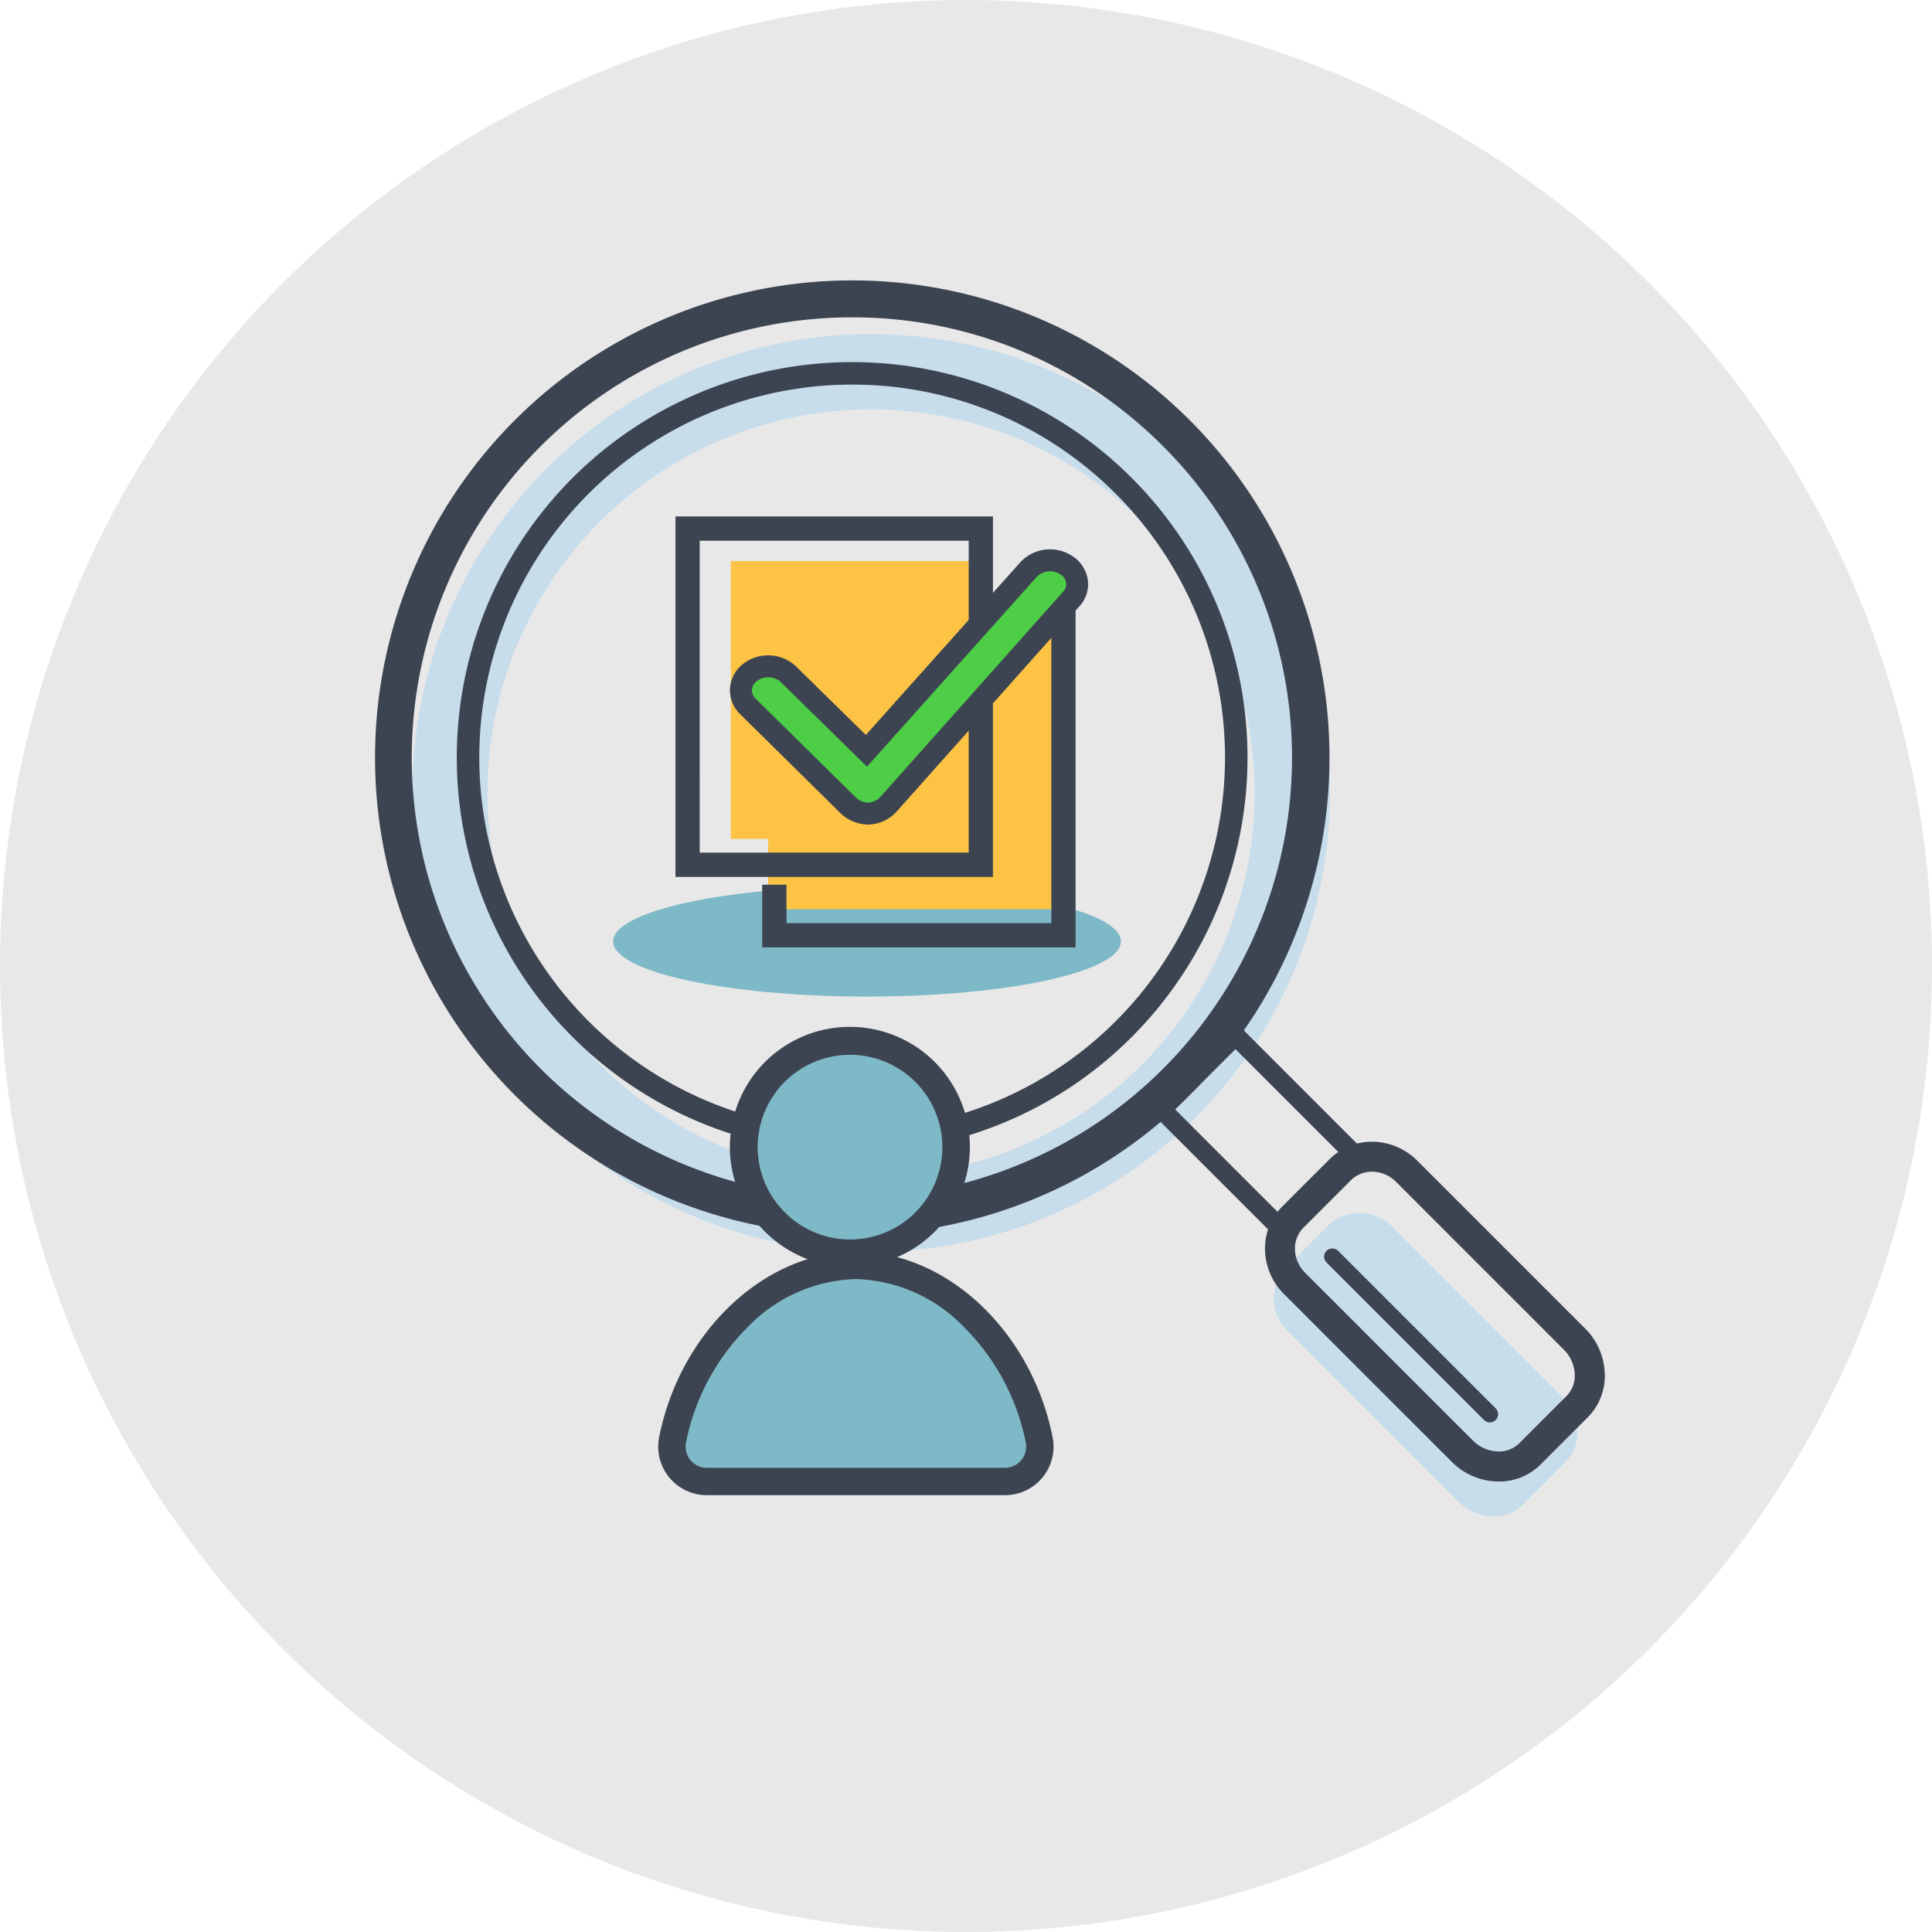 <svg xmlns="http://www.w3.org/2000/svg" xmlns:xlink="http://www.w3.org/1999/xlink" width="191" height="191" viewBox="0 0 191 191">
  <defs>
    <clipPath id="clip-path">
      <rect id="Rectángulo_3517" data-name="Rectángulo 3517" width="121.651" height="122.255" fill="none"/>
    </clipPath>
  </defs>
  <g id="Grupo_17664" data-name="Grupo 17664" transform="translate(-422 -7244)">
    <circle id="Elipse_969" data-name="Elipse 969" cx="95.5" cy="95.5" r="95.5" transform="translate(422 7244)" fill="#e8e8e8"/>
    <g id="Grupo_17446" data-name="Grupo 17446" transform="translate(459 7271.666)">
      <g id="Grupo_17445" data-name="Grupo 17445" clip-path="url(#clip-path)">
        <path id="Trazado_35647" data-name="Trazado 35647" d="M89.974,31.246a45.365,45.365,0,1,0,0,64.155,45.364,45.364,0,0,0,0-64.155M84.712,90.14a37.923,37.923,0,1,1,0-53.632,37.924,37.924,0,0,1,0,53.632" transform="translate(-8.785 -12.59)" fill="#c7ddeb"/>
        <path id="Trazado_35648" data-name="Trazado 35648" d="M325.9,326.66c1.86,1.86,2.122,4.79.476,6.435l-4.364,4.365c-1.646,1.645-4.575,1.384-6.434-.477l-16.6-16.6a4.512,4.512,0,0,1-.389-6.346l4.365-4.365a4.513,4.513,0,0,1,6.347.388Z" transform="translate(-208.526 -216.297)" fill="#c7ddeb"/>
        <path id="Trazado_35649" data-name="Trazado 35649" d="M129.183,205.98c0,3.011-11.238,5.452-25.1,5.452s-25.1-2.441-25.1-5.452,11.238-5.452,25.1-5.452,25.1,2.441,25.1,5.452" transform="translate(-55.367 -140.576)" fill="#7eb9c7"/>
        <path id="Trazado_35650" data-name="Trazado 35650" d="M47.219,94.415A47.18,47.18,0,1,1,80.608,80.607,47.073,47.073,0,0,1,47.219,94.415m0-90.707A43.512,43.512,0,1,0,77.986,16.452,43.227,43.227,0,0,0,47.219,3.708" transform="translate(-0.001)" fill="#3d4451"/>
        <path id="Trazado_35651" data-name="Trazado 35651" d="M66.287,105.374A39.086,39.086,0,1,1,93.938,93.939a38.981,38.981,0,0,1-27.652,11.435m0-75.948A36.862,36.862,0,1,0,92.366,40.21,36.762,36.762,0,0,0,66.288,29.426" transform="translate(-19.069 -19.07)" fill="#3d4451"/>
        <path id="Trazado_35652" data-name="Trazado 35652" d="M269.35,267.535l-13.469-13.469,8.637-8.638L277.987,258.9Zm-10.792-13.469,10.792,10.792,5.961-5.961-10.792-10.792Z" transform="translate(-179.38 -172.053)" fill="#3d4451"/>
        <path id="Trazado_35653" data-name="Trazado 35653" d="M319.221,319.487c-.083,0-.167,0-.251-.005a5.871,5.871,0,0,1-3.9-1.726l-16.6-16.6a5.669,5.669,0,0,1-1.683-3.873,5.189,5.189,0,0,1,1.514-3.844l4.687-4.686a5.169,5.169,0,0,1,3.844-1.514,5.672,5.672,0,0,1,3.873,1.683l16.6,16.6a5.87,5.87,0,0,1,1.725,3.9,5.124,5.124,0,0,1-1.47,3.9l-4.685,4.686a5.1,5.1,0,0,1-3.652,1.475m-12.536-30.625a3.568,3.568,0,0,0-2.551,1.039l-4.687,4.686a3.576,3.576,0,0,0-1.037,2.652A4.052,4.052,0,0,0,299.616,300l16.6,16.6a4.3,4.3,0,0,0,2.822,1.251,3.527,3.527,0,0,0,2.682-.994l4.686-4.686a3.517,3.517,0,0,0,.995-2.681,4.3,4.3,0,0,0-1.251-2.823l-16.6-16.6a4.049,4.049,0,0,0-2.764-1.207h-.1" transform="translate(-208.052 -201.36)" fill="#3d4451"/>
        <path id="Trazado_35654" data-name="Trazado 35654" d="M317.652,318.588c-.093,0-.187,0-.281-.006a6.535,6.535,0,0,1-4.346-1.922l-16.6-16.6a6.336,6.336,0,0,1-1.879-4.329,5.851,5.851,0,0,1,1.709-4.335l4.687-4.686a5.875,5.875,0,0,1,4.335-1.71,6.336,6.336,0,0,1,4.329,1.879l16.6,16.6a6.541,6.541,0,0,1,1.921,4.347,5.787,5.787,0,0,1-1.666,4.405l-4.685,4.686a5.759,5.759,0,0,1-4.125,1.671m-12.536-30.625a2.906,2.906,0,0,0-2.079.843l-4.687,4.686a2.913,2.913,0,0,0-.842,2.161,3.382,3.382,0,0,0,1.011,2.307l16.6,16.6a3.627,3.627,0,0,0,2.377,1.055,2.855,2.855,0,0,0,2.179-.8l4.686-4.686a2.855,2.855,0,0,0,.8-2.179,3.627,3.627,0,0,0-1.055-2.378l-16.6-16.6a3.381,3.381,0,0,0-2.307-1.011h-.083" transform="translate(-206.483 -199.791)" fill="#3d4451"/>
        <path id="Trazado_35655" data-name="Trazado 35655" d="M330.476,337.494a.81.81,0,0,1-.575-.239l-15.572-15.572a.813.813,0,0,1,1.15-1.15L331.051,336.1a.814.814,0,0,1-.575,1.389" transform="translate(-220.187 -224.536)" fill="#3d4451"/>
        <path id="Trazado_35656" data-name="Trazado 35656" d="M132.2,272.686a10.481,10.481,0,1,0-9.926-9.917,10.482,10.482,0,0,0,9.926,9.917" transform="translate(-85.708 -176.476)" fill="#7eb9c7"/>
        <path id="Trazado_35657" data-name="Trazado 35657" d="M129.557,270.884q-.3,0-.594-.015h0a11.863,11.863,0,1,1,.594.015m-.458-2.716a9.129,9.129,0,1,0-8.644-8.636,9.166,9.166,0,0,0,8.644,8.636Z" transform="translate(-82.539 -173.308)" fill="#3d4451"/>
        <path id="Trazado_35658" data-name="Trazado 35658" d="M131.34,347.256a3.452,3.452,0,0,0,3.378-4.137c-1.816-9.093-9.238-17.227-18.121-17.227s-16.3,8.135-18.118,17.227a3.451,3.451,0,0,0,3.377,4.137Z" transform="translate(-68.988 -228.46)" fill="#7eb9c7"/>
        <path id="Trazado_35659" data-name="Trazado 35659" d="M128.17,345.439H98.686a4.8,4.8,0,0,1-4.7-5.754c2.085-10.441,10.444-18.315,19.444-18.315s17.361,7.874,19.446,18.315a4.8,4.8,0,0,1-4.7,5.754m-14.743-21.364a15.429,15.429,0,0,0-10.756,4.811,22.24,22.24,0,0,0-6.037,11.329,2.108,2.108,0,0,0,.437,1.756,2.081,2.081,0,0,0,1.615.764H128.17a2.081,2.081,0,0,0,1.615-.764,2.109,2.109,0,0,0,.437-1.757,22.239,22.239,0,0,0-6.037-11.328,15.431,15.431,0,0,0-10.758-4.811" transform="translate(-65.818 -225.29)" fill="#3d4451"/>
        <rect id="Rectángulo_3515" data-name="Rectángulo 3515" width="28.099" height="29.831" transform="translate(38.945 32.388)" fill="#fdc345"/>
        <rect id="Rectángulo_3516" data-name="Rectángulo 3516" width="24.34" height="27.463" transform="translate(35.248 27.804)" fill="#fdc345"/>
        <path id="Trazado_35660" data-name="Trazado 35660" d="M159.262,142.1H128.284v-6.2h2.4v3.8h26.185v-28.75h-5.233v-2.4h7.629Z" transform="translate(-89.931 -76.104)" fill="#3d4451"/>
        <path id="Trazado_35661" data-name="Trazado 35661" d="M130.991,113.873H99.605V78.238h31.386Zm-28.99-2.4h26.593V80.635H102Z" transform="translate(-69.826 -54.847)" fill="#3d4451"/>
        <path id="Trazado_35662" data-name="Trazado 35662" d="M133.778,117.8a2.96,2.96,0,0,1-2.006-.884l-9.853-9.723a2.181,2.181,0,0,1,.217-3.348,2.962,2.962,0,0,1,3.794.178l7.714,7.569,16.032-17.922a2.95,2.95,0,0,1,3.773-.4,2.163,2.163,0,0,1,.458,3.3L135.893,116.8a2.832,2.832,0,0,1-2.03,1Z" transform="translate(-84.991 -65.03)" fill="#4ece46"/>
        <path id="Trazado_35663" data-name="Trazado 35663" d="M131.321,116.328h-.085a4.021,4.021,0,0,1-2.765-1.194l-9.855-9.725a3.3,3.3,0,0,1-1-2.529,3.36,3.36,0,0,1,1.311-2.445,4.03,4.03,0,0,1,5.22.258l6.9,6.775,15.275-17.077a4.016,4.016,0,0,1,5.195-.575A3.4,3.4,0,0,1,153,92.189a3.21,3.21,0,0,1-.826,2.547l-18.013,20.23a3.917,3.917,0,0,1-2.839,1.362M121.4,101.77a1.848,1.848,0,0,0-1.134.374,1.176,1.176,0,0,0-.48.858,1.115,1.115,0,0,0,.355.861l9.855,9.725a1.869,1.869,0,0,0,1.245.571h.085a1.782,1.782,0,0,0,1.221-.636l18.014-20.231a1.059,1.059,0,0,0,.29-.846,1.217,1.217,0,0,0-.553-.844,1.864,1.864,0,0,0-2.35.234l-16.789,18.769-8.525-8.365a1.764,1.764,0,0,0-1.233-.47" transform="translate(-82.449 -62.476)" fill="#3d4451"/>
      </g>
    </g>
  </g>
</svg>

